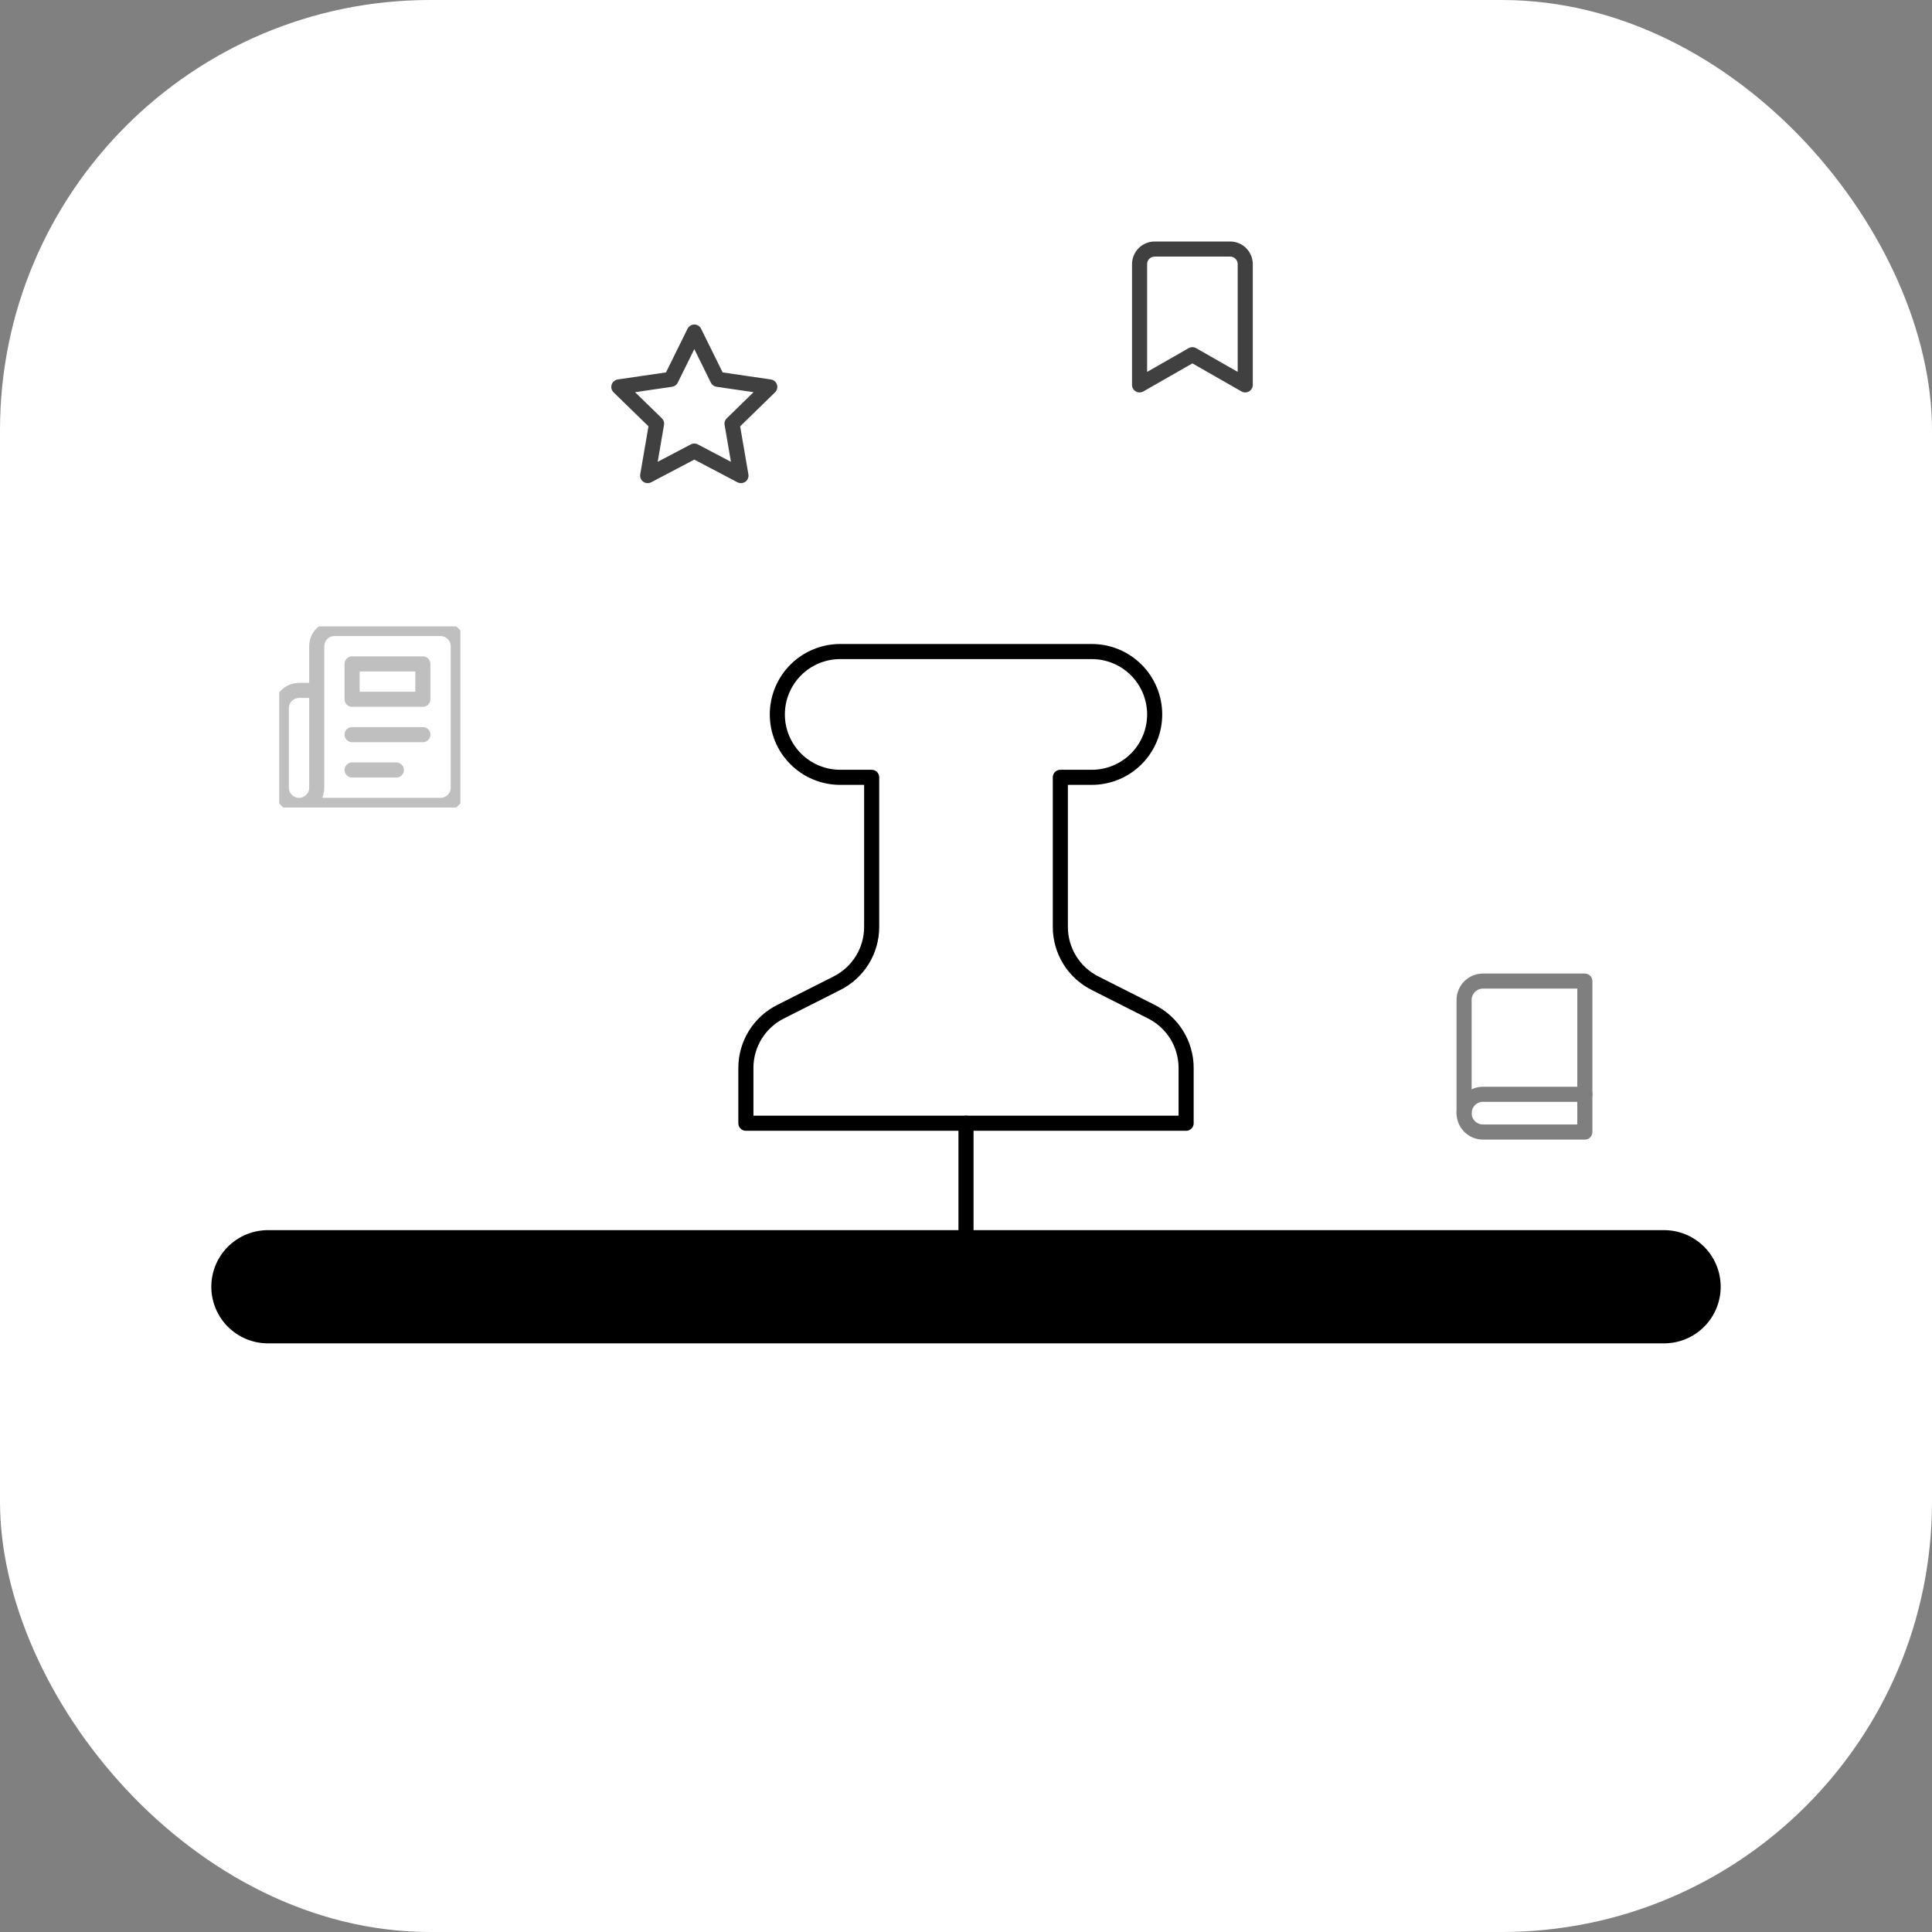 <svg width="256" height="256" viewBox="0 0 256 256" fill="none" xmlns="http://www.w3.org/2000/svg">
<rect x="0" y="0" width="256" height="256" fill="#808080" stroke="none"/>
<rect width="256" height="256" rx="57" fill="white"/>
<line x1="35.5" y1="170.5" x2="220.5" y2="170.5" stroke="black" stroke-width="15" stroke-linecap="round"/>
<g opacity="0.25" clip-path="url(#clip0_301_23)">
<path d="M39.625 106.719C39.003 106.719 38.407 106.472 37.968 106.032C37.528 105.593 37.281 104.997 37.281 104.375V93.828C37.281 92.539 38.336 91.484 39.625 91.484H41.969M39.625 106.719H58.375C58.997 106.719 59.593 106.472 60.032 106.032C60.472 105.593 60.719 104.997 60.719 104.375V85.625C60.719 85.003 60.472 84.407 60.032 83.968C59.593 83.528 58.997 83.281 58.375 83.281H44.312C43.691 83.281 43.095 83.528 42.655 83.968C42.216 84.407 41.969 85.003 41.969 85.625V104.375C41.969 104.997 41.722 105.593 41.282 106.032C40.843 106.472 40.247 106.719 39.625 106.719Z" stroke="black" stroke-width="2" stroke-linecap="round" stroke-linejoin="round"/>
<path d="M56.031 97.344H46.656" stroke="black" stroke-width="2" stroke-linecap="round" stroke-linejoin="round"/>
<path d="M52.516 102.031H46.656" stroke="black" stroke-width="2" stroke-linecap="round" stroke-linejoin="round"/>
<path d="M46.656 87.969H56.031V92.656H46.656V87.969Z" stroke="black" stroke-width="2" stroke-linecap="round" stroke-linejoin="round"/>
</g>
<g opacity="0.5">
<path d="M194 147.5C194 146.837 194.263 146.201 194.732 145.732C195.201 145.263 195.837 145 196.5 145H210" stroke="black" stroke-width="2" stroke-linecap="round" stroke-linejoin="round"/>
<path d="M196.5 130H210V150H196.5C195.837 150 195.201 149.737 194.732 149.268C194.263 148.799 194 148.163 194 147.5V132.5C194 131.837 194.263 131.201 194.732 130.732C195.201 130.263 195.837 130 196.5 130V130Z" stroke="black" stroke-width="2" stroke-linecap="round" stroke-linejoin="round"/>
</g>
<path d="M128 148.833V169.667" stroke="black" stroke-width="2" stroke-linecap="round" stroke-linejoin="round"/>
<path d="M98.833 148.833H157.167V141.5C157.166 139.95 156.733 138.43 155.915 137.113C155.098 135.795 153.93 134.732 152.542 134.042L145.125 130.292C143.737 129.602 142.568 128.538 141.751 127.221C140.934 125.903 140.501 124.384 140.5 122.833V103H144.667C146.877 103 148.996 102.122 150.559 100.559C152.122 98.996 153 96.877 153 94.667C153 92.457 152.122 90.337 150.559 88.774C148.996 87.211 146.877 86.333 144.667 86.333H111.333C109.123 86.333 107.004 87.211 105.441 88.774C103.878 90.337 103 92.457 103 94.667C103 96.877 103.878 98.996 105.441 100.559C107.004 102.122 109.123 103 111.333 103H115.5V122.833C115.499 124.384 115.066 125.903 114.249 127.221C113.432 128.538 112.263 129.602 110.875 130.292L103.458 134.042C102.07 134.732 100.902 135.795 100.084 137.113C99.267 138.43 98.834 139.95 98.833 141.5V148.833Z" stroke="black" stroke-width="2" stroke-linecap="round" stroke-linejoin="round"/>
<g opacity="0.75">
<path d="M165 51L158 47L151 51V35C151 34.47 151.211 33.961 151.586 33.586C151.961 33.211 152.47 33 153 33H163C163.53 33 164.039 33.211 164.414 33.586C164.789 33.961 165 34.47 165 35V51Z" stroke="black" stroke-width="2" stroke-linecap="round" stroke-linejoin="round"/>
</g>
<g opacity="0.75">
<path d="M92 44L95.09 50.26L102 51.27L97 56.14L98.18 63.02L92 59.77L85.82 63.02L87 56.14L82 51.27L88.91 50.26L92 44Z" stroke="black" stroke-width="2" stroke-linecap="round" stroke-linejoin="round"/>
</g>
<defs>
<clipPath id="clip0_301_23">
<rect width="24" height="24" fill="white" transform="translate(37 83)"/>
</clipPath>
</defs>
</svg>
